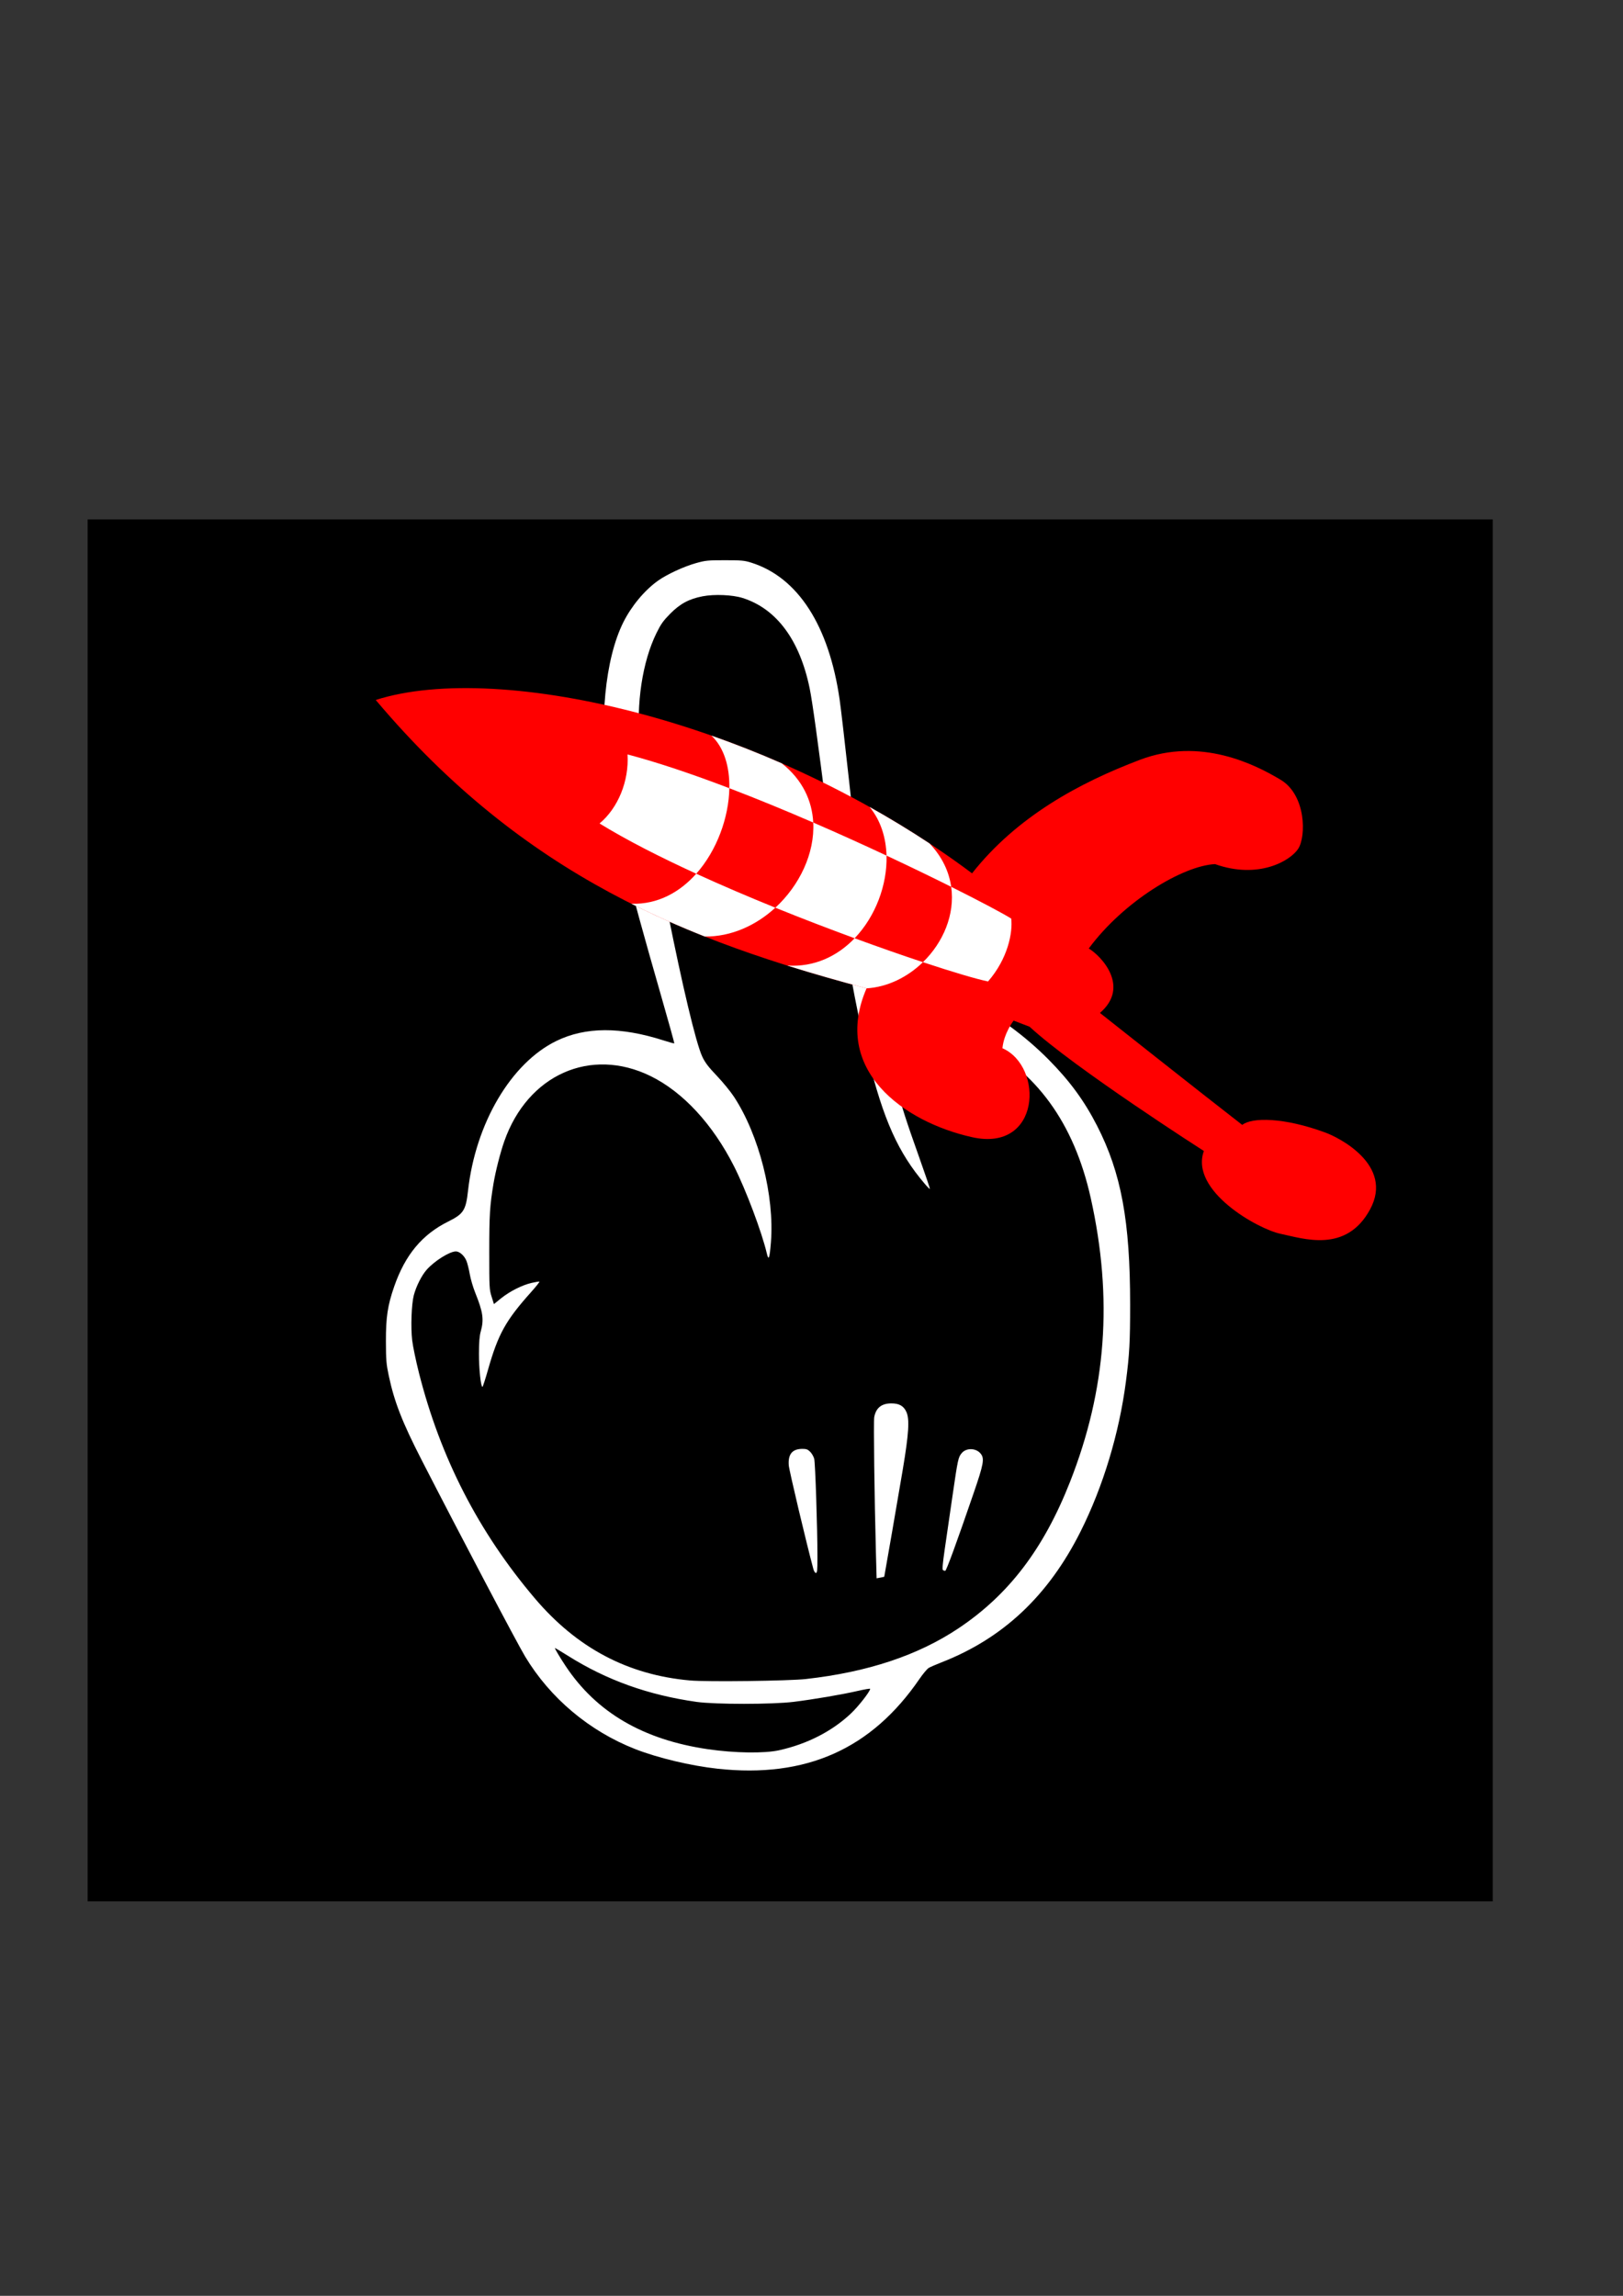 <?xml version="1.0" encoding="UTF-8" standalone="no"?>
<!-- Created with Inkscape (http://www.inkscape.org/) -->

<svg
   xmlns:dc="http://purl.org/dc/elements/1.1/"
   xmlns:cc="http://creativecommons.org/ns#"
   xmlns:rdf="http://www.w3.org/1999/02/22-rdf-syntax-ns#"
   xmlns:svg="http://www.w3.org/2000/svg"
   xmlns="http://www.w3.org/2000/svg"
   xmlns:sodipodi="http://sodipodi.sourceforge.net/DTD/sodipodi-0.dtd"
   xmlns:inkscape="http://www.inkscape.org/namespaces/inkscape"
   width="210mm"
   height="297mm"
   viewBox="0 0 210 297"
   version="1.1"
   id="svg8"
   inkscape:export-filename="C:\Users\peter\Documents\Arduino\BikeWheel\Simulation\Images\finger.png"
   inkscape:export-xdpi="139.70892"
   inkscape:export-ydpi="139.70892"
   inkscape:version="0.92.4 (5da689c313, 2019-01-14)"
   sodipodi:docname="rocket.svg">
  <rect x="0" y="0" width="210" height="297" fill="#333333" stroke="none"/>
  <defs
     id="defs2">
    <filter
       style="color-interpolation-filters:sRGB;"
       inkscape:label="Invert"
       id="filter3734">
      <feColorMatrix
         values="1 0 0 0 0 0 1 0 0 0 0 0 1 0 0 -0.21 -0.72 -0.07 2 0 "
         result="fbSourceGraphic"
         id="feColorMatrix3732" />
      <feColorMatrix
         result="fbSourceGraphicAlpha"
         in="fbSourceGraphic"
         values="0 0 0 -1 0 0 0 0 -1 0 0 0 0 -1 0 0 0 0 1 0"
         id="feColorMatrix3736" />
      <feColorMatrix
         id="feColorMatrix3738"
         values="-1 0 0 0 1 0 -1 0 0 1 0 0 -1 0 1 0.21 0.72 0.07 1 0 "
         result="fbSourceGraphic"
         in="fbSourceGraphic" />
      <feColorMatrix
         result="fbSourceGraphicAlpha"
         in="fbSourceGraphic"
         values="0 0 0 -1 0 0 0 0 -1 0 0 0 0 -1 0 0 0 0 1 0"
         id="feColorMatrix3740" />
      <feColorMatrix
         id="feColorMatrix3742"
         values="-1 0 0 0 1 0 -1 0 0 1 0 0 -1 0 1 0.21 0.72 0.07 1 0 "
         result="fbSourceGraphic"
         in="fbSourceGraphic" />
      <feColorMatrix
         result="fbSourceGraphicAlpha"
         in="fbSourceGraphic"
         values="0 0 0 -1 0 0 0 0 -1 0 0 0 0 -1 0 0 0 0 1 0"
         id="feColorMatrix3744" />
      <feColorMatrix
         id="feColorMatrix3746"
         values="-1 0 0 0 1 0 -1 0 0 1 0 0 -1 0 1 0.21 0.72 0.07 1 0 "
         result="color2"
         in="fbSourceGraphic" />
    </filter>
    <filter
       style="color-interpolation-filters:sRGB;"
       inkscape:label="Lightness-Contrast"
       id="filter4761">
      <feColorMatrix
         values="-1 0 0 0 1 0 -1 0 0 1 0 0 -1 0 1 0.21 0.72 0.07 1 0 "
         result="fbSourceGraphic"
         id="feColorMatrix4759" />
      <feColorMatrix
         result="fbSourceGraphicAlpha"
         in="fbSourceGraphic"
         values="0 0 0 -1 0 0 0 0 -1 0 0 0 0 -1 0 0 0 0 1 0"
         id="feColorMatrix4763" />
      <feColorMatrix
         id="feColorMatrix4765"
         values="-1 0 0 0 1 0 -1 0 0 1 0 0 -1 0 1 0.21 0.72 0.07 1 0 "
         result="fbSourceGraphic"
         in="fbSourceGraphic" />
      <feColorMatrix
         result="fbSourceGraphicAlpha"
         in="fbSourceGraphic"
         values="0 0 0 -1 0 0 0 0 -1 0 0 0 0 -1 0 0 0 0 1 0"
         id="feColorMatrix4767" />
      <feColorMatrix
         id="feColorMatrix4769"
         values="-1 0 0 0 1 0 -1 0 0 1 0 0 -1 0 1 0.21 0.72 0.07 1 0 "
         result="fbSourceGraphic"
         in="fbSourceGraphic" />
      <feColorMatrix
         result="fbSourceGraphicAlpha"
         in="fbSourceGraphic"
         values="0 0 0 -1 0 0 0 0 -1 0 0 0 0 -1 0 0 0 0 1 0"
         id="feColorMatrix4875" />
      <feColorMatrix
         id="feColorMatrix4877"
         type="luminanceToAlpha"
         result="colormatrix1"
         in="fbSourceGraphic" />
      <feFlood
         id="feFlood4879"
         flood-opacity="1"
         flood-color="rgb(0,0,0)"
         result="flood1" />
      <feComposite
         in2="colormatrix1"
         id="feComposite4881"
         operator="out"
         result="composite1" />
      <feFlood
         id="feFlood4883"
         flood-opacity="1"
         flood-color="rgb(255,255,255)"
         result="flood2" />
      <feComposite
         in2="colormatrix1"
         id="feComposite4885"
         result="composite2"
         operator="in" />
      <feComposite
         in2="composite1"
         id="feComposite4887"
         in="composite2"
         k2="1"
         k3="1"
         operator="arithmetic"
         result="composite3" />
      <feColorMatrix
         id="feColorMatrix4889"
         in="composite3"
         type="matrix"
         values="2 -1 0 0 0 0 2 -1 0 0 -1 0 2 0 0 0 0 0 1 0 "
         result="colormatrix2" />
      <feComposite
         in2="composite3"
         id="feComposite4891"
         in="colormatrix2"
         operator="arithmetic"
         k2="0"
         result="composite4" />
      <feBlend
         in2="composite3"
         id="feBlend4893"
         in="composite4"
         mode="normal"
         result="blend" />
      <feComposite
         in2="fbSourceGraphic"
         id="feComposite4895"
         operator="in"
         result="fbSourceGraphic" />
      <feColorMatrix
         result="fbSourceGraphicAlpha"
         in="fbSourceGraphic"
         values="0 0 0 -1 0 0 0 0 -1 0 0 0 0 -1 0 0 0 0 1 0"
         id="feColorMatrix4957" />
      <feColorMatrix
         id="feColorMatrix4959"
         values="11 0 0 -1.344 -5 0 11 0 -1.344 -5 0 0 11 -1.344 -5 0 0 0 1 0"
         in="fbSourceGraphic" />
    </filter>
    <filter
       style="color-interpolation-filters:sRGB;"
       inkscape:label="Invert"
       id="filter4974">
      <feColorMatrix
         values="-1 0 0 0 1 0 -1 0 0 1 0 0 -1 0 1 0.21 0.72 0.07 1 0 "
         result="color2"
         id="feColorMatrix4972" />
    </filter>
  </defs>
  <sodipodi:namedview
     id="base"
     pagecolor="#ffffff"
     bordercolor="#666666"
     borderopacity="1.0"
     inkscape:pageopacity="0.0"
     inkscape:pageshadow="2"
     inkscape:zoom="0.7"
     inkscape:cx="593.76739"
     inkscape:cy="513.8908"
     inkscape:document-units="mm"
     inkscape:current-layer="layer1"
     showgrid="false"
     inkscape:window-width="1366"
     inkscape:window-height="705"
     inkscape:window-x="-8"
     inkscape:window-y="-8"
     inkscape:window-maximized="1"
     showguides="false" />
  <g
     inkscape:groupmode="layer"
     id="layer3"
     inkscape:label="background"
     style="display:inline">
    <rect
       style="display:inline;opacity:1;vector-effect:none;fill:#000000;fill-opacity:1;stroke:none;stroke-width:0.254px;stroke-linecap:butt;stroke-linejoin:miter;stroke-miterlimit:4;stroke-dasharray:none;stroke-dashoffset:0;stroke-opacity:1"
       id="rect4704"
       width="181.807"
       height="178.783"
       x="11.339"
       y="67.19"
       inkscape:export-xdpi="139.65666"
       inkscape:export-ydpi="139.65666" />
  </g>
  <g
     inkscape:label="image"
     inkscape:groupmode="layer"
     id="layer1"
     style="display:inline" />
  <g
     inkscape:groupmode="layer"
     id="layer5"
     inkscape:label="finger"
     style="display:inline">
    <path
       style="display:inline;fill:#ffffff;stroke:#656666;stroke-width:0.134;stroke-opacity:0"
       d="m 92.862,228.814 c -3.461,-0.375 -7.752,-1.397 -10.676,-2.543 -5.926,-2.322 -11.002,-6.59 -14.238,-11.971 -1.068,-1.777 -8.315,-15.535 -13.376,-25.393 -2.524,-4.917 -3.554,-7.557 -4.27,-10.938 -0.321,-1.518 -0.361,-1.996 -0.368,-4.443 -0.009,-3.13 0.222,-4.656 1.076,-7.109 1.427,-4.099 3.612,-6.719 7.009,-8.404 1.953,-0.969 2.259,-1.445 2.536,-3.948 0.968,-8.742 5.57,-16.548 11.44,-19.404 3.766,-1.832 8.293,-1.851 13.891,-0.057 0.724,0.232 1.337,0.4 1.363,0.375 0.026,-0.026 -0.757,-2.844 -1.74,-6.263 -4.296,-14.945 -6.152,-22.327 -6.881,-27.363 -1.138,-7.858 -0.336,-16.126 2.021,-20.843 1.054,-2.11 2.739,-4.134 4.474,-5.376 1.153,-0.825 3.353,-1.844 4.93,-2.285 1.237,-0.345 1.518,-0.374 3.745,-0.374 2.152,0 2.514,0.033 3.405,0.313 6.033,1.894 10.056,8.128 11.439,17.724 0.343,2.379 1.928,16.731 3.208,29.043 0.405,3.899 0.773,7.317 0.818,7.595 0.045,0.278 0.237,0.691 0.427,0.917 0.335,0.398 0.372,0.408 1.225,0.343 0.484,-0.037 1.361,-0.162 1.949,-0.277 2.926,-0.572 6.013,-0.053 9.363,1.573 3.364,1.633 7.006,4.303 10.032,7.354 2.745,2.768 4.632,5.344 6.289,8.58 3.126,6.108 4.276,12.335 4.275,23.136 0,4.843 -0.087,6.426 -0.543,9.936 -0.872,6.714 -2.952,13.594 -5.87,19.413 -4.167,8.308 -10.029,13.823 -17.995,16.929 -0.699,0.272 -1.44,0.595 -1.647,0.716 -0.207,0.122 -0.746,0.762 -1.199,1.423 -6.228,9.092 -14.692,12.859 -26.112,11.621 z m 7.956,-2.392 c 3.633,-0.806 6.862,-2.462 9.299,-4.769 0.968,-0.916 2.474,-2.85 2.474,-3.176 0,-0.055 -0.737,0.069 -1.638,0.277 -2.014,0.464 -5.67,1.087 -8.259,1.407 -2.77,0.343 -10.172,0.345 -12.573,0.005 -6.254,-0.888 -11.617,-2.809 -16.619,-5.955 -0.938,-0.59 -1.705,-1.043 -1.705,-1.007 0,0.115 0.7,1.286 1.386,2.32 3.986,6.003 10.035,9.54 18.409,10.764 3.463,0.506 7.3,0.562 9.226,0.135 z m 3.48,-9.216 c 7.975,-0.893 14.486,-3.059 19.729,-6.564 6.495,-4.342 11.01,-10.268 14.419,-18.926 4.711,-11.966 5.574,-23.741 2.689,-36.715 -2.165,-9.736 -7.053,-16.457 -14.8,-20.347 -1.518,-0.762 -3.78,-1.642 -5.384,-2.093 -3.366,-0.947 -4.695,-0.852 -5.343,0.383 -0.576,1.098 -0.377,4.346 0.482,7.879 0.556,2.287 1.14,4.115 2.812,8.806 0.809,2.268 1.446,4.148 1.416,4.178 -0.03,0.03 -0.323,-0.261 -0.652,-0.647 -3.448,-4.037 -5.361,-8.295 -7.344,-16.346 -1.965,-7.978 -3.394,-16.449 -5.28,-31.302 -1.246,-9.817 -1.932,-14.765 -2.281,-16.466 -1.286,-6.258 -4.296,-10.31 -8.688,-11.69 -1.299,-0.408 -3.621,-0.507 -5.142,-0.219 -1.765,0.335 -2.936,0.963 -4.22,2.265 -0.901,0.914 -1.198,1.332 -1.773,2.502 -1.819,3.696 -2.64,9.125 -2.165,14.312 0.831,9.076 6.406,36.936 8.105,40.503 0.361,0.758 0.784,1.312 1.87,2.451 0.772,0.809 1.767,2.024 2.211,2.699 3.262,4.957 5.272,12.872 4.789,18.859 -0.169,2.089 -0.294,2.424 -0.531,1.414 -0.644,-2.745 -2.713,-8.242 -4.232,-11.245 -2.768,-5.472 -6.618,-9.636 -10.808,-11.689 -7.765,-3.804 -15.902,-0.177 -18.928,8.437 -0.517,1.473 -1.128,3.87 -1.397,5.484 -0.473,2.84 -0.548,4.052 -0.548,8.828 0,4.635 0.011,4.851 0.304,5.782 l 0.304,0.967 0.9,-0.731 c 1.106,-0.899 2.737,-1.726 3.957,-2.007 0.505,-0.116 0.965,-0.193 1.023,-0.171 0.058,0.022 -0.433,0.642 -1.092,1.377 -3.266,3.649 -4.247,5.416 -5.548,9.998 -0.35,1.232 -0.677,2.24 -0.727,2.24 -0.211,0 -0.458,-2.341 -0.452,-4.28 0.005,-1.523 0.067,-2.291 0.234,-2.895 0.428,-1.548 0.294,-2.489 -0.714,-4.996 -0.281,-0.699 -0.6,-1.782 -0.708,-2.408 -0.109,-0.625 -0.3,-1.393 -0.425,-1.706 -0.275,-0.686 -0.891,-1.238 -1.379,-1.234 -0.814,0.007 -2.758,1.227 -3.772,2.368 -0.651,0.733 -1.363,2.146 -1.669,3.314 -0.298,1.14 -0.405,4.12 -0.208,5.811 0.09,0.768 0.483,2.664 0.875,4.213 2.774,10.976 7.718,20.596 14.989,29.166 5.458,6.433 12.042,9.916 20.096,10.63 2.195,0.195 12.774,0.063 15.009,-0.187 z m 9.038,-16.283 c -0.195,-7.176 -0.318,-17.065 -0.219,-17.595 0.222,-1.195 0.948,-1.777 2.216,-1.777 1.016,0 1.591,0.327 1.944,1.105 0.429,0.945 0.313,2.793 -0.467,7.454 -0.489,2.921 -2.376,13.839 -2.397,13.865 -0.009,0.012 -0.236,0.062 -0.503,0.112 l -0.486,0.091 z m -8.097,2.045 c -0.91,-3.378 -3.128,-12.728 -3.18,-13.402 -0.111,-1.45 0.456,-2.131 1.774,-2.131 0.502,0 0.691,0.072 0.999,0.38 0.209,0.209 0.442,0.615 0.518,0.903 0.141,0.533 0.419,8.973 0.419,12.705 0,1.72 -0.033,2.062 -0.195,2.062 -0.114,0 -0.254,-0.216 -0.335,-0.518 z m 16.769,0.148 c -0.103,-0.07 -0.035,-0.862 0.233,-2.706 0.209,-1.435 0.655,-4.504 0.992,-6.821 0.707,-4.859 0.752,-5.067 1.206,-5.607 0.598,-0.711 1.87,-0.668 2.461,0.084 0.498,0.633 0.373,1.324 -0.916,5.08 -2.222,6.471 -3.54,10.074 -3.685,10.072 -0.08,-0.001 -0.21,-0.046 -0.291,-0.1 z"
       id="path5020"
       inkscape:connector-curvature="0"
       inkscape:export-xdpi="139.65666"
       inkscape:export-ydpi="139.65666" />
  </g>
  <g
     inkscape:groupmode="layer"
     id="layer2"
     inkscape:label="ship"
     style="display:inline"
     sodipodi:insensitive="true">
    <path
       style="fill:#ff0000;fill-opacity:1;stroke:none;stroke-width:0.201px;stroke-linecap:butt;stroke-linejoin:miter;stroke-opacity:1"
       d="m 48.615,90.553 c 19.238,22.822 40.338,31.157 63.506,37.309 -4.551,10.518 4.758,17.265 13.653,19.25 8.895,1.985 9.309,-9.129 3.93,-11.51 0.207,-1.985 1.448,-3.572 1.448,-3.572 l 2.069,0.794 c 5.792,5.358 22.548,16.075 22.548,16.075 -1.862,5.16 7.033,10.121 9.929,10.716 2.896,0.595 8.481,2.58 11.584,-3.175 3.103,-5.755 -4.137,-9.327 -5.792,-9.923 -5.378,-1.985 -9.516,-1.985 -10.757,-0.992 -5.378,-4.167 -18.411,-14.487 -18.411,-14.487 3.93,-3.374 0.207,-7.343 -1.448,-8.335 4.551,-6.152 12.205,-10.716 16.342,-10.915 5.585,1.985 9.722,-0.397 10.757,-1.984 1.034,-1.588 1.034,-6.946 -2.275,-8.93 -3.31,-1.985 -10.343,-5.557 -18.204,-2.58 -7.861,2.977 -15.928,7.343 -21.72,14.685 C 99.503,93.331 64.75,85.393 48.615,90.553 Z"
       id="path3751"
       inkscape:connector-curvature="0"
       inkscape:export-xdpi="139.65666"
       inkscape:export-ydpi="139.65666" />
    <path
       inkscape:connector-curvature="0"
       style="display:inline;opacity:1;vector-effect:none;fill:#ffffff;fill-opacity:1;stroke:none;stroke-width:0.201px;stroke-linecap:butt;stroke-linejoin:miter;stroke-miterlimit:4;stroke-dasharray:none;stroke-dashoffset:0;stroke-opacity:1"
       d="m 92.05,95.162 c 1.642,1.547 2.372,4.046 2.32,6.807 3.602,1.375 7.281,2.892 10.856,4.441 -0.146,-2.814 -1.382,-5.538 -4.071,-7.659 -3.04,-1.331 -6.085,-2.527 -9.105,-3.588 z M 105.226,106.409 c 0.206,3.978 -1.77,8.134 -4.906,11.016 3.508,1.421 6.99,2.753 10.261,3.953 2.708,-2.826 4.233,-6.916 4.126,-10.694 -2.976,-1.392 -6.179,-2.845 -9.48,-4.275 z m 9.48,4.275 c 3.101,1.45 5.945,2.829 8.37,4.04 -0.276,-1.941 -1.157,-3.872 -2.806,-5.613 -2.536,-1.675 -5.128,-3.248 -7.757,-4.718 1.432,1.724 2.126,3.947 2.193,6.291 z m 8.37,4.04 c 0.51,3.59 -1.051,7.216 -3.657,9.749 3.928,1.302 6.956,2.194 8.424,2.495 2.586,-2.977 3.207,-6.35 3,-8.136 -1.035,-0.644 -3.861,-2.157 -7.766,-4.108 z m -3.657,9.749 c -2.609,-0.865 -5.618,-1.914 -8.838,-3.095 -2.206,2.301 -5.194,3.763 -8.725,3.531 3.374,1.059 6.793,2.03 10.259,2.951 2.738,-0.166 5.323,-1.461 7.304,-3.386 z m -19.099,-7.048 c -3.456,-1.4 -6.927,-2.882 -10.232,-4.396 -2.132,2.397 -4.985,3.991 -8.395,3.885 3.123,1.568 6.289,2.968 9.498,4.24 3.434,0.038 6.645,-1.445 9.129,-3.728 z m -10.232,-4.396 c 2.674,-3.007 4.211,-7.28 4.282,-11.06 -4.657,-1.778 -9.182,-3.318 -13.174,-4.371 0.207,3.473 -1.241,6.945 -3.62,8.93 3.463,2.136 7.818,4.35 12.512,6.501 z"
       id="path4560-5"
       inkscape:export-xdpi="139.65666"
       inkscape:export-ydpi="139.65666" />
  </g>
  <g
     inkscape:groupmode="layer"
     id="layer4"
     inkscape:label="guide"
     style="display:none"
     sodipodi:insensitive="true">
    <ellipse
       style="display:inline;opacity:1;vector-effect:none;fill:none;fill-opacity:1;stroke:#ffffff;stroke-width:0.276px;stroke-linecap:butt;stroke-linejoin:miter;stroke-miterlimit:4;stroke-dasharray:none;stroke-dashoffset:0;stroke-opacity:1"
       id="path4708"
       cx="102.909"
       cy="156.393"
       rx="88.687"
       ry="89.26" />
    <ellipse
       style="opacity:0.97;vector-effect:none;fill:#000000;fill-opacity:1;stroke:#666666;stroke-width:0.265px;stroke-linecap:butt;stroke-linejoin:miter;stroke-miterlimit:4;stroke-dasharray:none;stroke-dashoffset:0;stroke-opacity:0"
       id="path4731"
       cx="100.492"
       cy="154.742"
       rx="15.447"
       ry="14.98" />
  </g>
</svg>
